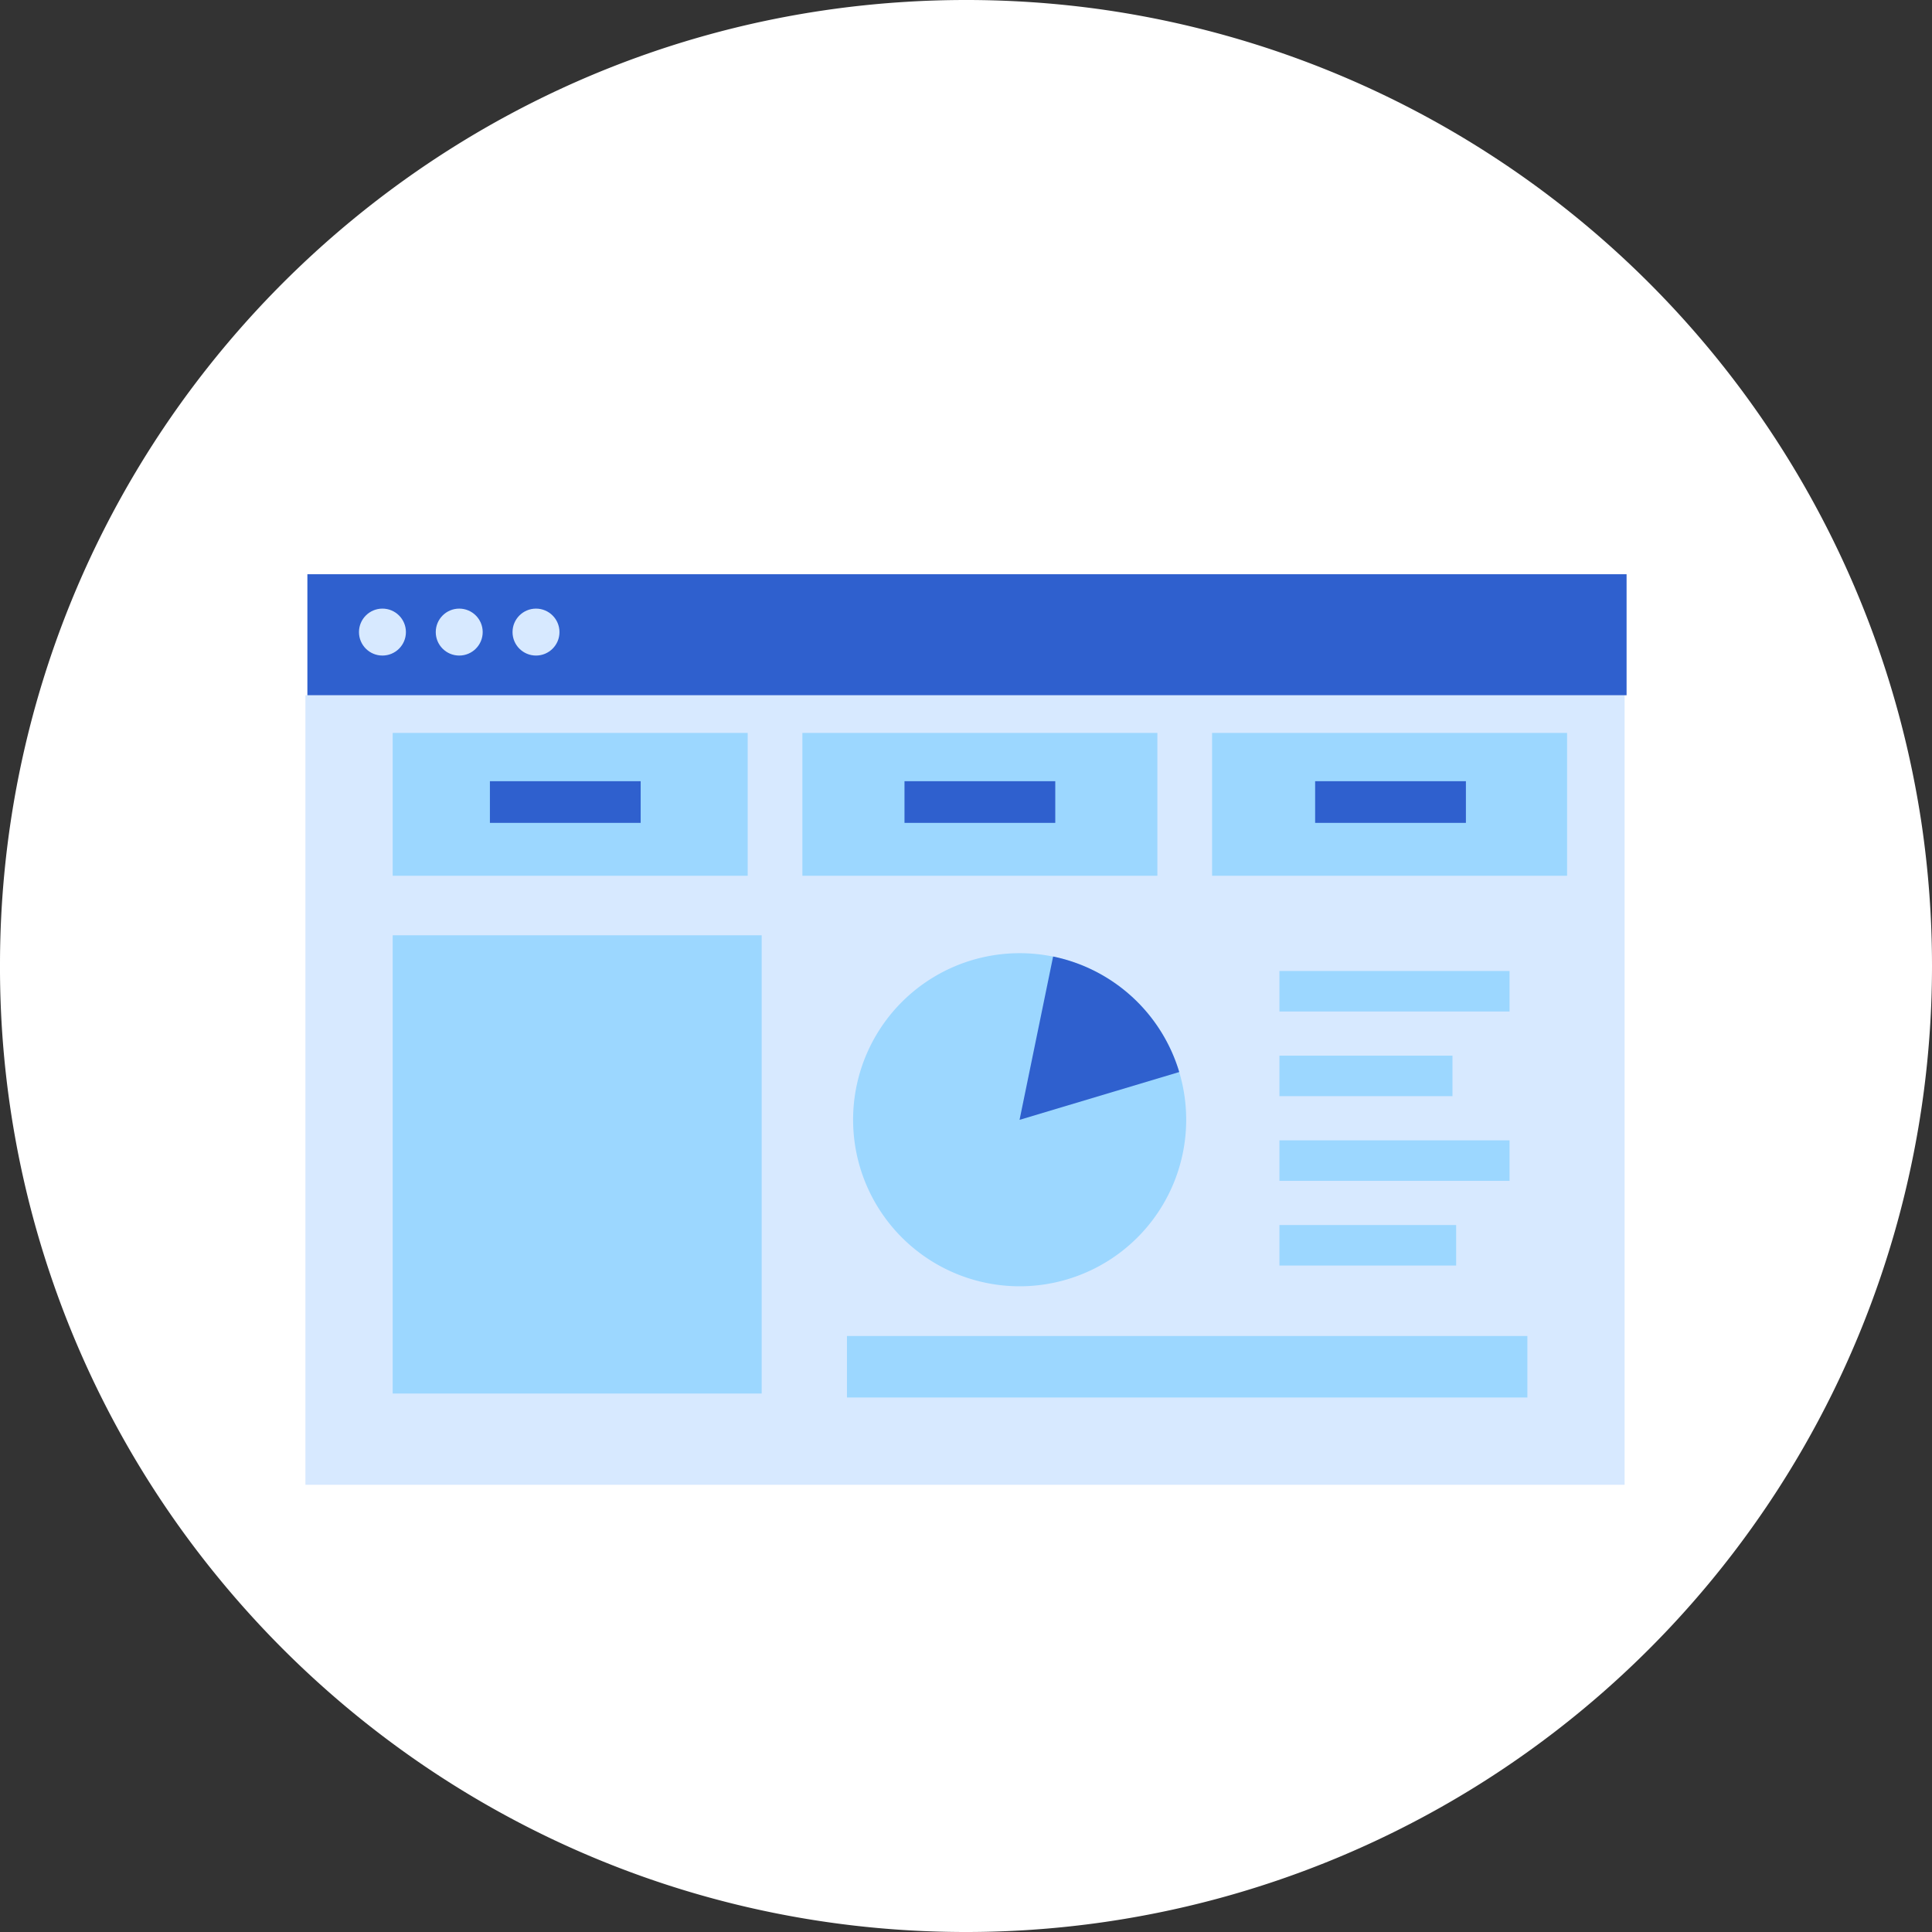 <svg id="Layer_1" data-name="Layer 1" xmlns="http://www.w3.org/2000/svg" viewBox="0 0 1080 1080"><rect x="0" y="0" width="1080" height="1080" fill="#333333" stroke="none"/><defs><style>.cls-1{fill:#fff;}.cls-2{fill:#d7e9ff;}.cls-3{fill:#2f60ce;}.cls-4{fill:#9cd7ff;}</style></defs><title>demand ai</title><path class="cls-1" d="M1080,540a540,540,0,0,1-539,540h-1c-168.45,0-318.88-77.13-417.9-198A537.65,537.65,0,0,1,0,543c0-1,0-2,0-3A538.19,538.19,0,0,1,42.44,329.81C120.23,145.89,297,14,506,1.06Q522.86,0,540,0a544.07,544.07,0,0,1,75,5.17A540.35,540.35,0,0,1,1074.11,460,543.88,543.88,0,0,1,1080,540Z"/><rect class="cls-2" x="170.73" y="388.64" width="737.44" height="441.36"/><rect class="cls-3" x="171.83" y="321" width="737.44" height="67.64"/><circle class="cls-2" cx="213.79" cy="353.34" r="13.12"/><circle class="cls-2" cx="256.71" cy="353.34" r="13.12"/><circle class="cls-2" cx="299.63" cy="353.34" r="13.12"/><rect class="cls-4" x="219.52" y="522.83" width="206.26" height="256.16"/><rect class="cls-4" x="473.46" y="746.83" width="380.36" height="34.38"/><path class="cls-4" d="M663.09,626a93.1,93.1,0,1,1-3.89-26.69A93.15,93.15,0,0,1,663.09,626Z"/><path class="cls-3" d="M659.2,599.27,569.94,626,588.7,534.7A93.23,93.23,0,0,1,659.2,599.27Z"/><rect class="cls-4" x="219.52" y="409.71" width="198.44" height="79.84"/><rect class="cls-4" x="448.54" y="409.71" width="198.44" height="79.84"/><rect class="cls-4" x="677.57" y="409.71" width="198.44" height="79.84"/><rect class="cls-3" x="273.86" y="436.7" width="84.28" height="23.29"/><rect class="cls-3" x="505.62" y="436.7" width="84.28" height="23.29"/><rect class="cls-3" x="735.17" y="436.7" width="84.28" height="23.29"/><rect class="cls-4" x="715.21" y="542.79" width="128.64" height="22.64"/><rect class="cls-4" x="715.21" y="590.12" width="96.73" height="22.64"/><rect class="cls-4" x="715.21" y="637.46" width="128.64" height="22.64"/><rect class="cls-4" x="715.21" y="684.8" width="98.79" height="22.64"/></svg>